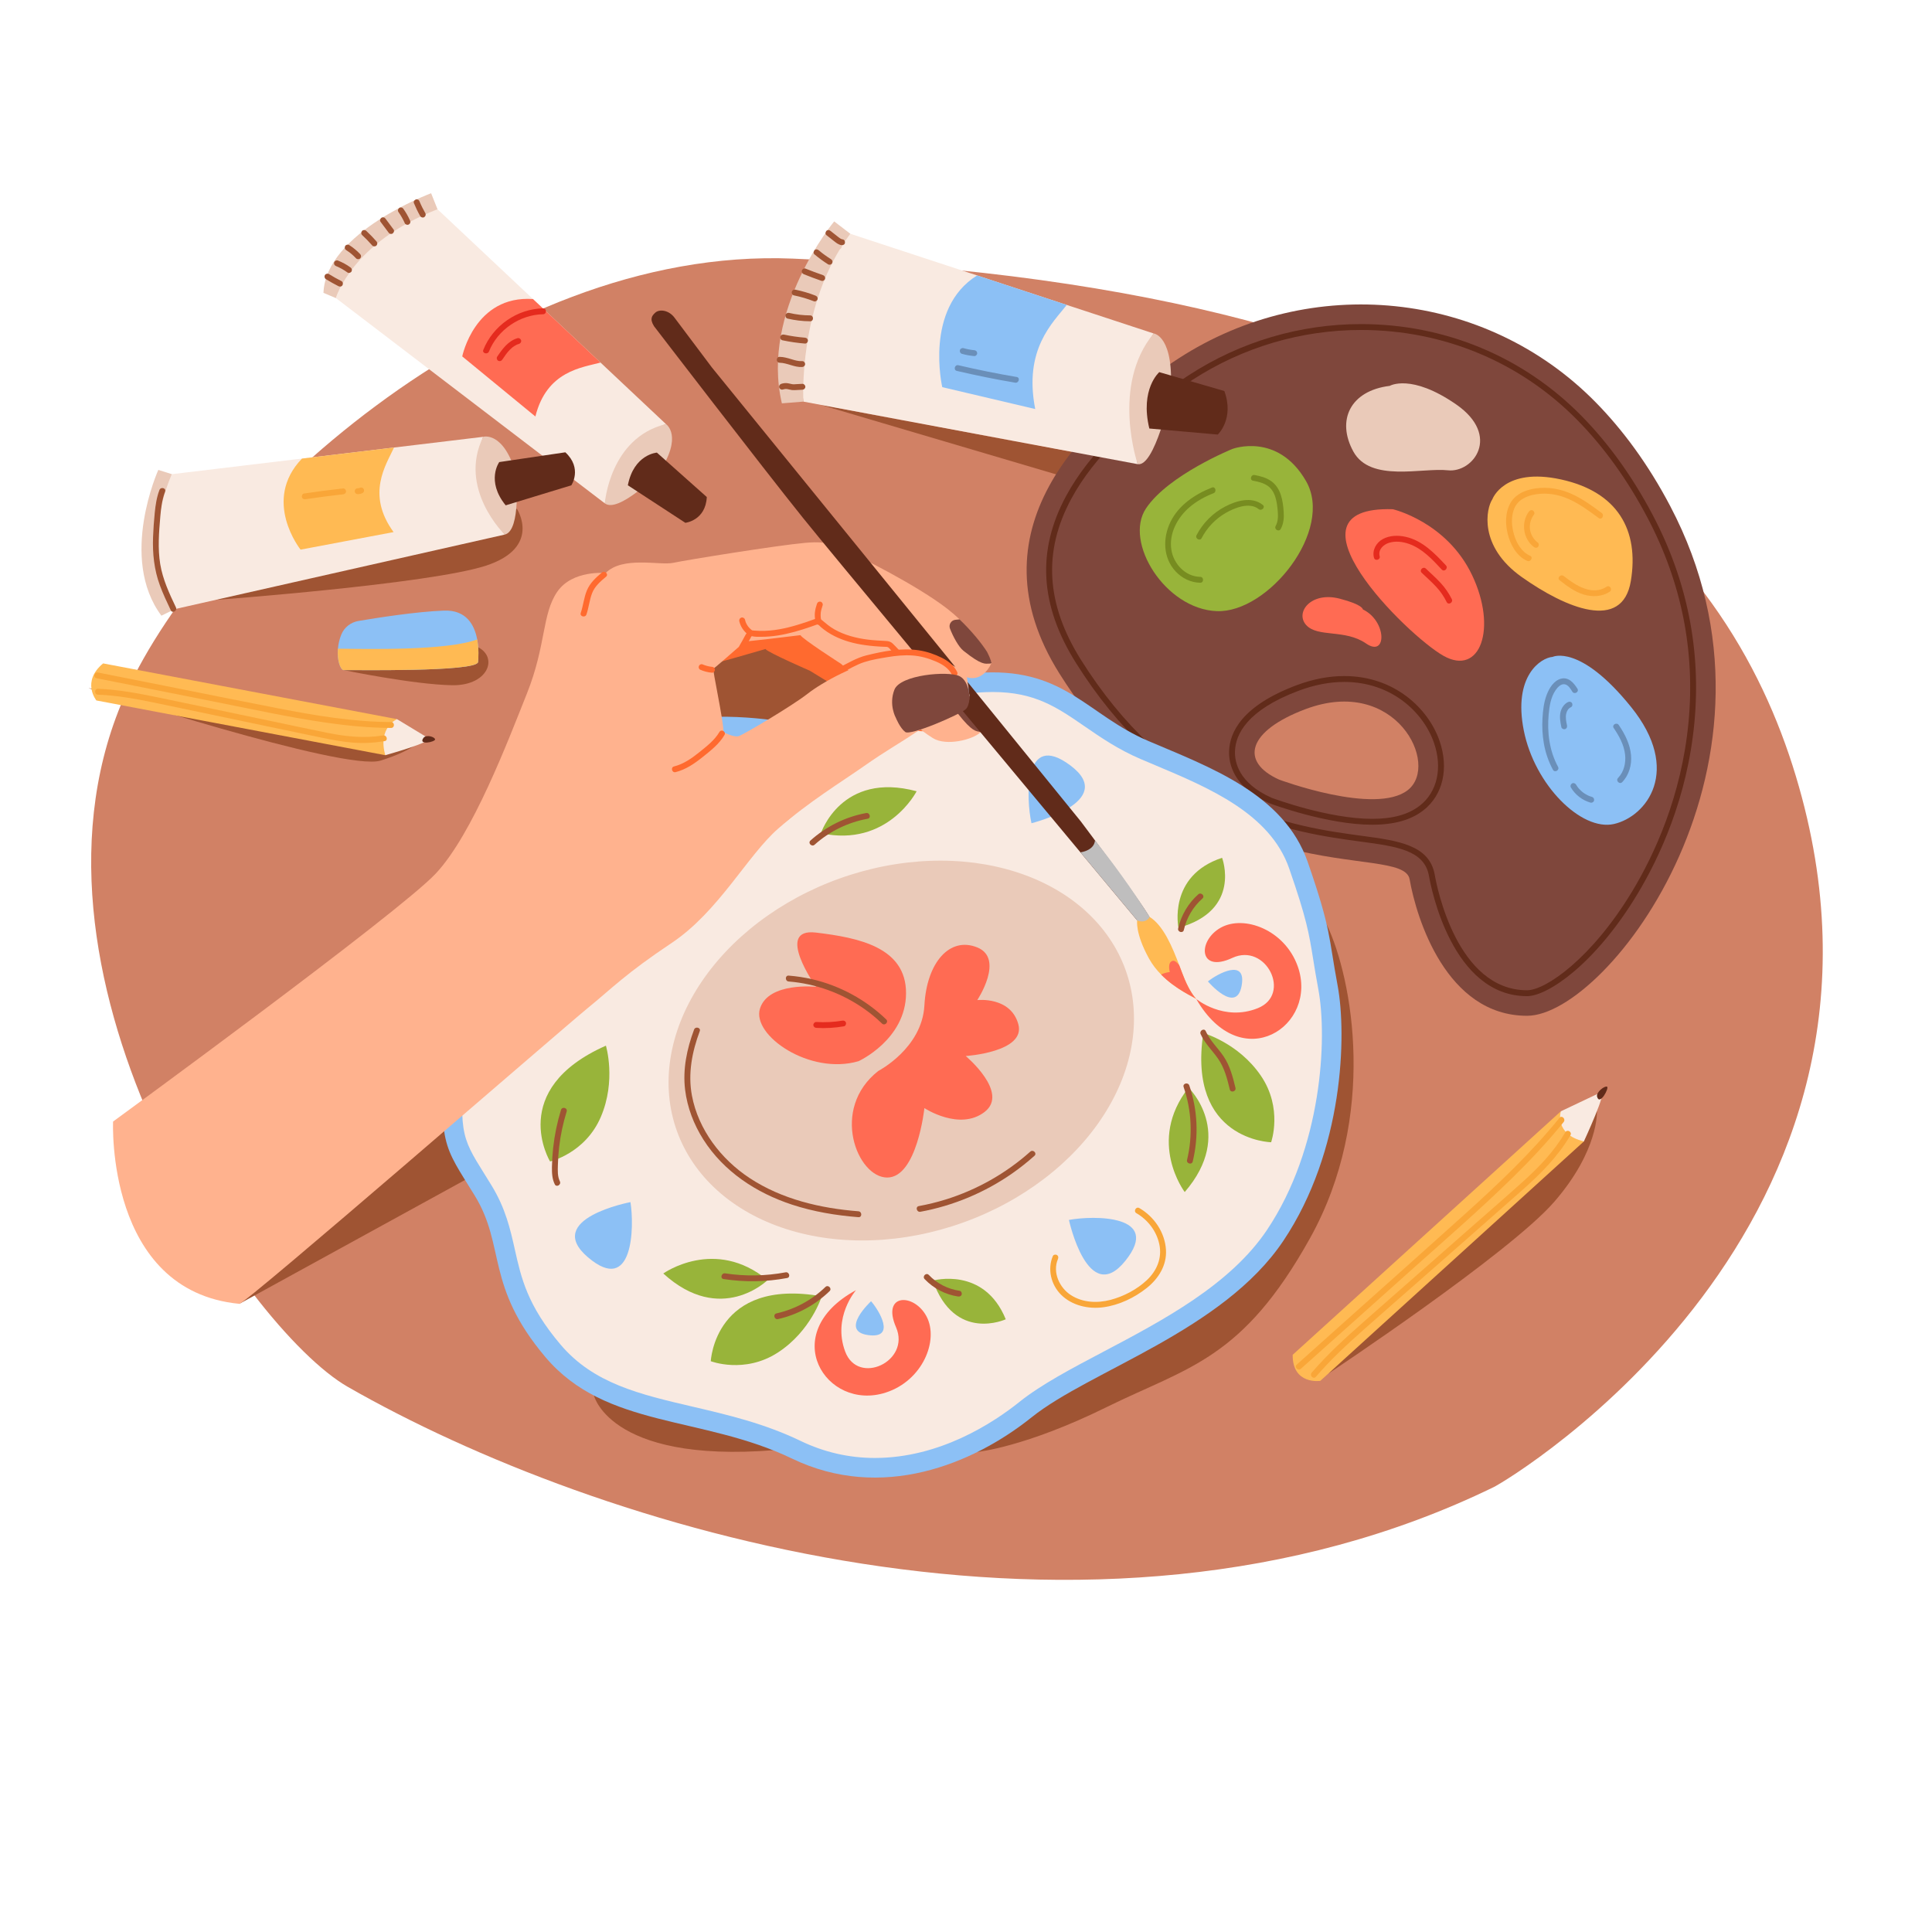 <svg xmlns="http://www.w3.org/2000/svg" xmlns:xlink="http://www.w3.org/1999/xlink" width="1080" zoomAndPan="magnify" viewBox="0 0 810 810" height="1080" preserveAspectRatio="xMidYMid meet" version="1.0"><path fill="#d18165" d="M 626.242 623.477 C 632.906 620.23 809.914 514.352 752.914 325.383 C 724.047 229.676 635.43 120.918 332.371 108.422 C 205.715 103.203 86.164 217.613 53.082 289.977 C 0.074 405.934 102.641 556.699 145.785 581.43 C 249.383 640.812 457.266 705.781 626.242 623.477 Z M 626.242 623.477 " fill-opacity="1" fill-rule="nonzero"/><path fill="#9f5433" d="M 281.758 285.055 C 281.281 283.949 296.863 263.566 318.125 266.496 C 339.387 269.426 354.895 286.988 354.23 290.125 C 353.566 293.266 326.258 313.945 319.832 315.812 C 313.406 317.684 298.203 309.496 296.328 304.594 C 294.453 299.691 281.758 285.055 281.758 285.055 Z M 281.758 285.055 " fill-opacity="1" fill-rule="nonzero"/><path fill="#9f5433" d="M 344.184 169.754 L 458.645 203.57 L 454.129 190.324 Z M 344.184 169.754 " fill-opacity="1" fill-rule="nonzero"/><path fill="#9f5433" d="M 100.332 546.637 L 212.875 484.879 L 186.602 446.168 Z M 100.332 546.637 " fill-opacity="1" fill-rule="nonzero"/><path fill="#9f5433" d="M 249.02 585.102 C 249.02 585.102 256.246 615.484 331.906 607.293 C 407.566 599.098 409.895 608.695 409.895 608.695 C 409.895 608.695 429.73 606.809 463.945 589.941 C 498.16 573.074 520.812 570.184 549.242 519.098 C 577.676 468.012 567.078 410.336 556.234 387.605 C 545.387 364.879 480.332 529.262 478.887 527.793 C 477.441 526.328 249.02 585.102 249.02 585.102 Z M 249.02 585.102 " fill-opacity="1" fill-rule="nonzero"/><path fill="#7f473c" d="M 700.227 212.141 C 690.879 194.383 680.25 180.129 669.035 168.703 C 622.824 121.625 549.496 114.402 494.117 150.277 C 453.27 176.738 406.727 222.84 444.168 282.379 C 504.613 378.504 588.148 352.395 590.992 368.66 C 593.84 384.93 606.348 425.934 640.289 425.871 C 674.219 425.809 756.316 318.68 700.227 212.141 Z M 536.285 326.859 C 519.664 319.383 523.055 306.441 547.32 297.316 C 585.148 283.094 603.82 320.535 590.254 331.234 C 576.688 341.922 536.285 326.859 536.285 326.859 Z M 536.285 326.859 " fill-opacity="1" fill-rule="nonzero"/><path fill="#612b1a" d="M 570.605 138.344 C 605.191 138.344 637.434 151.789 661.398 176.203 C 672.578 187.59 682.457 201.359 690.758 217.129 C 704.953 244.094 710.73 272.891 707.926 302.719 C 705.004 333.816 693.512 358.406 684.387 373.562 C 667.305 401.922 647.965 415.156 640.273 415.168 L 640.215 415.168 C 610.844 415.168 602.398 371.762 601.535 366.812 C 599.336 354.25 586.254 352.484 571.105 350.441 C 556.863 348.52 537.359 345.887 516.469 335.879 C 491.758 324.035 470.48 304.121 453.227 276.684 C 438.523 253.301 437.203 231.168 449.195 209.02 C 458.543 191.758 475.613 175.016 499.934 159.262 C 521.059 145.578 545.496 138.344 570.605 138.344 M 575.281 345.77 C 584.578 345.77 591.641 343.766 596.875 339.645 C 604.977 333.254 607.527 322.121 603.527 310.59 C 598.84 297.07 584.672 283.434 563.59 283.434 C 557.121 283.434 550.379 284.734 543.555 287.301 C 520.648 295.91 515.547 307.066 515.301 314.906 C 515.133 320.152 517.07 329.953 531.895 336.621 L 532.141 336.734 C 532.191 336.754 532.242 336.777 532.293 336.793 L 532.547 336.891 C 533.52 337.25 556.582 345.77 575.281 345.77 M 570.605 135.875 C 545.016 135.875 520.117 143.246 498.59 157.188 C 473.918 173.172 456.57 190.215 447.023 207.844 C 434.57 230.844 435.914 253.793 451.137 277.996 C 468.641 305.836 490.262 326.059 515.402 338.105 C 536.645 348.285 556.371 350.945 570.777 352.887 C 585.547 354.879 597.215 356.453 599.102 367.238 C 600.004 372.398 608.828 417.637 640.211 417.641 L 640.273 417.641 C 648.773 417.625 668.734 404.332 686.5 374.836 C 695.758 359.461 707.418 334.512 710.387 302.949 C 713.234 272.637 707.367 243.375 692.941 215.977 C 684.527 199.996 674.508 186.031 663.16 174.473 C 638.73 149.582 605.859 135.875 570.605 135.875 Z M 575.281 343.301 C 557.023 343.301 534.363 334.93 533.41 334.574 L 533.152 334.48 L 532.906 334.367 C 519.395 328.289 517.621 319.613 517.77 314.984 C 517.992 307.898 522.797 297.742 544.426 289.609 C 550.969 287.148 557.418 285.902 563.59 285.902 C 583.457 285.902 596.793 298.707 601.191 311.398 C 604.836 321.906 602.598 331.984 595.348 337.703 C 590.566 341.469 584.004 343.301 575.281 343.301 Z M 575.281 343.301 " fill-opacity="1" fill-rule="nonzero"/><path fill="#98b43a" d="M 516.695 188.219 C 516.695 188.219 535.613 181.051 547.535 201.648 C 559.457 222.246 531.699 257.105 510.09 256.219 C 488.484 255.336 471.074 227.219 480.461 213.156 C 489.844 199.094 516.695 188.219 516.695 188.219 Z M 516.695 188.219 " fill-opacity="1" fill-rule="nonzero"/><path fill="#eacab9" d="M 582.652 161.777 C 582.652 161.777 591.602 156.469 610.508 169.559 C 629.418 182.652 617.719 198.352 607.008 197.172 C 596.297 195.992 574.59 202.379 567.406 189.324 C 560.223 176.266 566.047 163.805 582.652 161.777 Z M 582.652 161.777 " fill-opacity="1" fill-rule="nonzero"/><path fill="#ffba53" d="M 625.695 209.289 C 625.695 209.289 630.586 195.797 654.418 201 C 678.25 206.199 687.277 222.266 683.734 243.605 C 680.195 264.945 656.445 254.961 638.055 241.965 C 619.66 228.969 623.137 213.031 625.695 209.289 Z M 625.695 209.289 " fill-opacity="1" fill-rule="nonzero"/><path fill="#8cc0f5" d="M 650.938 275.402 C 650.938 275.402 662.371 269.785 683.844 296.41 C 705.316 323.039 690.281 342.387 676.648 345.469 C 663.02 348.547 643.402 329.195 638.848 306.227 C 634.293 283.258 646.082 275.762 650.938 275.402 Z M 650.938 275.402 " fill-opacity="1" fill-rule="nonzero"/><path fill="#ff6b53" d="M 583.949 213.492 C 583.949 213.492 606.457 218.703 617.145 241.055 C 627.832 263.402 620.621 283.664 605.172 274.945 C 589.723 266.227 535.125 211.988 583.949 213.492 Z M 583.949 213.492 " fill-opacity="1" fill-rule="nonzero"/><path fill="#ff6b53" d="M 571.383 255.508 C 571.383 255.508 571.57 253.551 561.613 250.98 C 549.648 247.891 542.816 256.762 547.637 262.062 C 552.457 267.367 563.883 263.672 572.707 269.773 C 581.531 275.879 581.504 260.328 571.383 255.508 Z M 571.383 255.508 " fill-opacity="1" fill-rule="nonzero"/><path fill="#8cc0f5" d="M 328.523 302.613 C 328.523 302.613 378.641 283.367 412.695 281.965 C 446.75 280.566 456.066 299.812 481.449 310.66 C 506.828 321.508 538.312 332.707 548.27 361.402 C 558.23 390.098 556.945 392.547 560.801 413.191 C 564.656 433.84 563.371 482.391 538.07 520.184 C 512.77 557.977 457.113 574.512 432.535 594.195 C 407.957 613.879 369.645 629.629 332.059 611.52 C 294.469 593.41 253.988 598.922 228.691 569 C 203.391 539.082 212.066 522.547 199.055 501.289 C 186.043 480.031 183.152 480.031 187.488 436.727 C 191.824 393.422 251.367 313.445 273.066 304.973 C 294.766 296.504 328.523 302.613 328.523 302.613 Z M 328.523 302.613 " fill-opacity="1" fill-rule="nonzero"/><path fill="#f9eae1" d="M 366.777 611.258 C 355.969 611.258 345.488 608.852 335.633 604.102 C 320.379 596.754 305.125 593.191 290.375 589.746 C 268.066 584.535 248.801 580.035 234.977 563.684 C 221.094 547.27 218.547 535.906 215.852 523.875 C 213.953 515.406 211.988 506.652 206.074 496.992 C 204.965 495.176 203.926 493.512 202.957 491.961 C 193.238 476.398 191.988 474.398 195.68 437.547 C 197.457 419.785 210.496 391.711 230.559 362.441 C 250.031 334.035 268.535 315.582 276.062 312.645 C 282.645 310.074 291.836 308.715 302.641 308.715 C 315.859 308.715 326.949 310.695 327.059 310.715 L 329.324 311.125 L 331.473 310.297 C 331.965 310.109 380.746 291.52 413.035 290.191 C 414.09 290.148 415.141 290.125 416.16 290.125 C 433.828 290.125 443.094 296.508 454.824 304.582 C 461.383 309.098 468.812 314.215 478.211 318.23 C 480.184 319.074 482.191 319.918 484.223 320.773 C 506.852 330.293 532.504 341.086 540.492 364.102 C 547.832 385.246 548.801 391.266 550.562 402.191 C 551.125 405.691 551.766 409.66 552.707 414.703 C 556.594 435.508 554.195 481.297 531.23 515.605 C 515.793 538.668 487.527 553.574 462.59 566.727 C 449.148 573.816 436.453 580.508 427.387 587.77 C 416.438 596.543 394 611.258 366.777 611.258 Z M 366.777 611.258 " fill-opacity="1" fill-rule="nonzero"/><path fill="#ff6b53" d="M 299.02 362.602 C 299.02 362.602 302.668 347.996 291.246 337.633 C 279.824 327.273 264.898 346.609 276.977 356.477 C 289.055 366.344 276.82 372.785 267.645 366.336 C 258.465 359.883 256.781 341.758 268.215 330.203 C 286.797 311.418 320.406 331.219 299.02 362.602 Z M 299.02 362.602 " fill-opacity="1" fill-rule="nonzero"/><path fill="#98b43a" d="M 310.602 353.707 C 310.602 353.707 307.898 338.691 316.184 324.254 C 324.465 309.82 339.465 308.195 339.465 308.195 C 339.465 308.195 354.109 340.191 310.602 353.707 Z M 310.602 353.707 " fill-opacity="1" fill-rule="nonzero"/><path fill="#98b43a" d="M 344.184 349.324 C 344.184 349.324 352.734 323.254 384.301 331.738 C 384.301 331.738 372.188 355.418 344.184 349.324 Z M 344.184 349.324 " fill-opacity="1" fill-rule="nonzero"/><path fill="#98b43a" d="M 237.637 380.547 C 237.637 380.547 252.094 361.953 272.223 380.945 C 272.223 380.945 255.953 396.195 237.637 380.547 Z M 237.637 380.547 " fill-opacity="1" fill-rule="nonzero"/><path fill="#8cc0f5" d="M 432.449 345.145 C 432.449 345.145 468.82 336.039 448.867 320.992 C 428.914 305.949 430.219 335.055 432.449 345.145 Z M 432.449 345.145 " fill-opacity="1" fill-rule="nonzero"/><path fill="#ff6a2f" d="M 381.145 268.484 C 381.57 269.129 404.113 296.141 402.34 299.605 C 400.57 303.074 390.449 307.824 383.941 306.254 C 377.434 304.684 339.555 281.211 339.555 281.211 C 339.555 281.211 321.879 273.523 320.922 272.105 C 320.922 272.105 296.422 279.262 294.844 279.305 C 293.27 279.344 321.129 258.086 324.148 258.125 C 327.172 258.164 381.145 268.484 381.145 268.484 Z M 381.145 268.484 " fill-opacity="1" fill-rule="nonzero"/><path fill="#ffb28e" d="M 395.629 272.363 C 395.945 273.066 413.875 303.34 411.57 306.477 C 409.266 309.613 398.516 312.684 392.344 310.09 C 386.168 307.496 352.539 278.266 352.539 278.266 C 352.539 278.266 336.32 267.844 335.602 266.289 C 335.602 266.289 310.273 269.434 308.711 269.223 C 307.148 269.012 338.051 252.488 341.027 253.008 C 344.004 253.531 395.629 272.363 395.629 272.363 Z M 395.629 272.363 " fill-opacity="1" fill-rule="nonzero"/><path fill="#ffb28e" d="M 47.406 470.215 C 47.406 470.215 44.285 541.234 100.332 546.637 C 102.773 546.875 235.863 431.227 246.371 422.668 C 256.883 414.102 261.992 408.449 281.664 395.289 C 301.328 382.129 313.359 358.691 326.234 347.418 C 339.109 336.141 352.891 327.766 362.211 321.215 C 371.543 314.664 377.723 311.285 383.359 307.438 C 387.594 304.547 397.09 301.535 402.645 297.121 C 405.246 295.055 406.484 291.711 406.016 288.426 L 405.379 283.922 C 405.379 283.922 411.664 286.543 415.711 277.973 C 415.809 277.762 414.918 275.676 412.984 272.59 C 410.797 269.117 407.266 264.367 402.324 259.672 C 400.754 258.176 399.043 256.695 397.188 255.254 C 384.34 245.297 359.504 232.895 355.422 231.348 C 351.352 229.793 349.539 226.508 337.645 227.582 C 325.762 228.648 287.836 234.766 282.219 235.973 C 276.602 237.172 261.086 232.988 253.898 240.262 C 253.898 240.262 240.004 238.82 233.617 248.121 C 227.223 257.422 228.988 270.488 220.961 290.641 C 212.922 310.801 198.172 349.711 182.699 366.242 C 167.223 382.777 47.406 470.215 47.406 470.215 Z M 352.707 282.383 C 346.887 285.195 341.633 288.473 338.73 290.75 C 332.07 295.992 311.715 307.98 309.719 308.629 C 307.723 309.277 303.344 306.98 303.344 306.98 C 303.195 301.133 298.57 280.52 299.121 280.332 C 299.43 280.223 304.812 275.547 309.379 271.539 L 309.398 271.527 C 312.293 268.984 314.859 266.723 315.598 266.082 C 316.156 266.184 316.98 266.32 318.125 266.496 C 324.66 267.523 343.184 261.363 343.184 261.363 C 358.883 270.57 369.098 270.227 369.098 270.227 C 369.809 272.641 371.949 274.75 373.277 275.875 C 373.926 276.426 374.379 276.738 374.379 276.738 C 368.812 275.766 360.293 278.691 352.727 282.363 C 352.727 282.371 352.715 282.375 352.707 282.383 Z M 352.707 282.383 " fill-opacity="1" fill-rule="nonzero"/><path fill="#ff6a2f" d="M 342.52 253.121 C 342.113 254.301 341.801 255.488 341.656 256.73 C 341.512 257.965 341.629 259.195 341.859 260.41 C 341.977 261.047 342.777 261.469 343.379 261.273 C 344.055 261.055 344.367 260.438 344.238 259.754 C 344.207 259.594 344.184 259.43 344.152 259.27 C 344.133 259.117 344.129 259.109 344.148 259.242 C 344.141 259.184 344.133 259.125 344.125 259.07 C 344.094 258.789 344.074 258.508 344.062 258.227 C 344.047 257.727 344.074 257.23 344.125 256.73 C 344.145 256.586 344.141 256.594 344.121 256.746 C 344.129 256.691 344.141 256.641 344.148 256.586 C 344.168 256.465 344.188 256.344 344.215 256.219 C 344.262 255.969 344.32 255.719 344.383 255.473 C 344.527 254.898 344.707 254.336 344.898 253.777 C 345.109 253.164 344.66 252.398 344.039 252.258 C 343.352 252.102 342.742 252.465 342.52 253.121 Z M 342.52 253.121 " fill-opacity="1" fill-rule="nonzero"/><path fill="#ff6a2f" d="M 315.031 264.043 C 314.996 264.02 314.809 263.879 314.969 264 C 315.133 264.125 314.93 263.965 314.91 263.949 C 314.82 263.875 314.73 263.801 314.645 263.719 C 314.473 263.562 314.305 263.398 314.141 263.23 C 314.055 263.133 313.965 263.039 313.883 262.938 C 313.848 262.902 313.688 262.664 313.656 262.668 C 313.688 262.664 313.836 262.906 313.684 262.699 C 313.652 262.66 313.621 262.617 313.594 262.574 C 313.516 262.469 313.445 262.359 313.371 262.25 C 313.246 262.055 313.125 261.852 313.016 261.645 C 312.961 261.543 312.906 261.438 312.855 261.332 C 312.812 261.242 312.762 261.039 312.691 260.977 C 312.727 261.008 312.789 261.219 312.727 261.055 C 312.703 260.992 312.68 260.934 312.656 260.871 C 312.617 260.762 312.578 260.652 312.543 260.539 C 312.461 260.293 312.395 260.043 312.336 259.785 C 312.191 259.156 311.434 258.727 310.816 258.926 C 310.156 259.137 309.801 259.77 309.953 260.445 C 310.484 262.766 311.883 264.77 313.785 266.176 C 314.027 266.355 314.461 266.379 314.738 266.301 C 315.023 266.223 315.332 266 315.473 265.734 C 315.816 265.09 315.586 264.457 315.031 264.043 Z M 315.031 264.043 " fill-opacity="1" fill-rule="nonzero"/><path fill="#ff6a2f" d="M 298.492 279.562 C 298.254 279.543 298.016 279.52 297.777 279.484 C 297.887 279.5 297.996 279.516 298.105 279.531 C 297.496 279.445 296.891 279.324 296.301 279.156 C 296.016 279.078 295.734 278.988 295.457 278.891 C 295.309 278.836 295.156 278.781 295.008 278.723 C 294.977 278.711 294.785 278.641 294.785 278.633 C 294.836 278.652 294.883 278.676 294.934 278.695 C 294.883 278.672 294.836 278.652 294.785 278.629 C 294.469 278.492 294.18 278.41 293.832 278.508 C 293.547 278.586 293.238 278.805 293.098 279.074 C 292.945 279.359 292.867 279.707 292.973 280.023 C 293.062 280.312 293.25 280.637 293.539 280.762 C 295.129 281.461 296.762 281.887 298.492 282.035 C 299.137 282.09 299.758 281.426 299.727 280.797 C 299.695 280.082 299.184 279.621 298.492 279.562 Z M 298.492 279.562 " fill-opacity="1" fill-rule="nonzero"/><path fill="#ff6a2f" d="M 301.613 306.898 C 299.566 310.398 296.184 312.953 293.078 315.461 C 289.941 317.992 286.555 320.336 282.598 321.332 C 281.055 321.723 281.707 324.105 283.254 323.715 C 287.527 322.637 291.168 320.137 294.562 317.418 C 297.938 314.711 301.531 311.934 303.746 308.145 C 304.551 306.77 302.414 305.527 301.613 306.898 Z M 301.613 306.898 " fill-opacity="1" fill-rule="nonzero"/><path fill="#7f473c" d="M 400.465 259.867 C 398.727 260.094 397.656 261.895 398.281 263.535 C 399.512 266.742 401.832 271.156 403.926 272.832 C 411.766 279.105 413.066 278.242 414.98 278.215 C 415.395 278.211 415.711 277.973 415.711 277.973 C 415.711 277.973 415.422 276.367 413.855 273.344 C 411.668 269.867 407.266 264.367 402.324 259.672 C 401.711 259.715 401.074 259.785 400.465 259.867 Z M 400.465 259.867 " fill-opacity="1" fill-rule="nonzero"/><path fill="#7f473c" d="M 401.129 285.73 C 399.383 285.555 397.934 287.066 398.172 288.809 C 398.637 292.211 399.898 297.035 401.559 299.145 C 407.77 307.031 409.23 306.484 411.102 306.895 C 411.508 306.984 411.867 306.824 411.867 306.824 C 411.867 306.824 411.949 305.195 411.113 301.895 C 409.77 298.012 406.73 291.656 402.98 285.961 C 402.375 285.867 401.738 285.789 401.129 285.73 Z M 401.129 285.73 " fill-opacity="1" fill-rule="nonzero"/><path fill="#ff6a2f" d="M 252.348 240.043 C 249.797 242.184 247.363 244.406 246.055 247.543 C 244.797 250.562 244.543 253.875 243.484 256.961 C 242.969 258.465 245.352 259.113 245.867 257.617 C 246.863 254.711 247.125 251.598 248.227 248.723 C 249.348 245.793 251.75 243.754 254.094 241.789 C 255.312 240.77 253.559 239.027 252.348 240.043 Z M 252.348 240.043 " fill-opacity="1" fill-rule="nonzero"/><path fill="#ff6a2f" d="M 376.879 272.5 C 376.016 271.605 375.184 270.656 374.273 269.809 C 373.457 269.047 372.617 268.793 371.516 268.734 C 368.918 268.598 366.324 268.477 363.742 268.148 C 358.922 267.531 354.102 266.281 349.848 263.887 C 347.855 262.766 346.246 261.352 344.496 259.914 C 343.625 259.199 342.688 259.191 341.656 259.531 C 340.422 259.938 339.211 260.402 337.98 260.816 C 333.066 262.473 328.004 263.895 322.824 264.352 C 321.418 264.477 320.004 264.531 318.594 264.504 C 317.824 264.488 317.051 264.449 316.285 264.383 C 315.695 264.336 315.082 264.207 314.496 264.344 C 313.312 264.621 312.75 265.848 312.207 266.812 C 311.492 268.086 310.848 269.395 310.07 270.629 C 309.219 271.977 311.355 273.219 312.203 271.875 C 312.785 270.949 313.297 269.988 313.812 269.027 C 314.07 268.543 314.332 268.062 314.609 267.59 C 314.727 267.387 314.887 266.953 315.074 266.824 C 315.309 266.664 314.977 266.656 315.512 266.781 C 316.598 267.027 317.871 266.969 318.98 266.98 C 320.199 266.988 321.418 266.941 322.629 266.84 C 327.391 266.441 332.051 265.309 336.594 263.867 C 337.711 263.512 338.82 263.141 339.93 262.758 C 340.48 262.566 341.031 262.371 341.582 262.176 C 341.82 262.09 342.066 261.988 342.312 261.914 C 342.777 261.77 342.746 261.766 343.105 261.973 C 343.508 262.203 343.898 262.703 344.258 263.008 C 344.645 263.332 345.043 263.645 345.445 263.949 C 346.355 264.645 347.309 265.277 348.301 265.848 C 352.121 268.059 356.391 269.406 360.723 270.168 C 363.387 270.637 366.086 270.91 368.789 271.074 C 369.438 271.113 370.086 271.145 370.734 271.172 C 371.242 271.195 371.891 271.109 372.344 271.379 C 372.793 271.652 373.168 272.211 373.531 272.586 C 374.062 273.141 374.598 273.691 375.133 274.246 C 376.242 275.391 377.988 273.641 376.879 272.5 Z M 376.879 272.5 " fill-opacity="1" fill-rule="nonzero"/><path fill="#612b1a" d="M 298.488 154.082 L 400.496 279.613 C 395.328 276.148 388.059 274.605 383.59 273.957 C 361.551 247.414 342.68 224.625 336.73 217.223 C 319.68 196.016 274.18 136.734 274.18 136.734 C 272.211 133.543 273.488 132.25 274.699 131.113 C 276.395 129.523 280.453 129.895 282.922 133.359 C 288.117 140.27 293.301 147.176 298.488 154.082 Z M 298.488 154.082 " fill-opacity="1" fill-rule="nonzero"/><path fill="#612b1a" d="M 482.559 385.902 C 482.559 388.305 476.781 385.902 476.781 385.902 C 476.781 385.902 439.766 341.516 403.527 297.957 C 406.219 295.707 406.559 293.305 406.508 292.035 C 406.484 291.363 406.086 289.914 406.094 289.238 C 406.121 287.98 405.816 287.031 405.66 285.93 L 453.16 344.414 C 453.16 344.414 482.559 383.488 482.559 385.902 Z M 482.559 385.902 " fill-opacity="1" fill-rule="nonzero"/><path fill="#eacab9" d="M 471.949 406.793 C 472.371 407.977 472.758 409.168 473.102 410.375 C 473.449 411.582 473.758 412.801 474.027 414.027 C 474.297 415.258 474.527 416.496 474.719 417.746 C 474.91 418.996 475.062 420.254 475.176 421.52 C 475.289 422.785 475.363 424.055 475.398 425.336 C 475.434 426.613 475.434 427.898 475.391 429.191 C 475.348 430.48 475.266 431.773 475.145 433.07 C 475.023 434.367 474.863 435.668 474.664 436.969 C 474.465 438.27 474.227 439.574 473.949 440.875 C 473.672 442.18 473.355 443.48 473.004 444.781 C 472.652 446.082 472.258 447.383 471.828 448.68 C 471.398 449.973 470.934 451.266 470.43 452.555 C 469.926 453.844 469.383 455.125 468.805 456.402 C 468.227 457.68 467.613 458.949 466.961 460.211 C 466.312 461.473 465.625 462.727 464.906 463.969 C 464.184 465.215 463.43 466.449 462.637 467.676 C 461.848 468.898 461.023 470.113 460.168 471.312 C 459.309 472.516 458.418 473.703 457.496 474.875 C 456.574 476.051 455.621 477.211 454.637 478.359 C 453.648 479.504 452.637 480.633 451.59 481.746 C 450.543 482.863 449.469 483.957 448.363 485.039 C 447.262 486.117 446.129 487.18 444.973 488.223 C 443.812 489.262 442.629 490.285 441.414 491.289 C 440.203 492.293 438.969 493.273 437.707 494.234 C 436.445 495.195 435.16 496.133 433.855 497.051 C 432.547 497.965 431.219 498.859 429.867 499.73 C 428.516 500.598 427.145 501.445 425.754 502.266 C 424.363 503.086 422.953 503.883 421.523 504.652 C 420.098 505.426 418.652 506.168 417.191 506.887 C 415.73 507.605 414.254 508.297 412.762 508.961 C 411.27 509.625 409.766 510.262 408.25 510.867 C 406.734 511.477 405.203 512.055 403.664 512.605 C 402.125 513.156 400.574 513.68 399.016 514.172 C 397.457 514.664 395.891 515.125 394.316 515.559 C 392.742 515.988 391.164 516.391 389.578 516.762 C 387.992 517.137 386.406 517.477 384.812 517.785 C 383.219 518.094 381.625 518.375 380.027 518.621 C 378.434 518.867 376.836 519.086 375.238 519.27 C 373.645 519.453 372.051 519.605 370.457 519.727 C 368.867 519.848 367.277 519.938 365.691 519.992 C 364.109 520.051 362.531 520.074 360.957 520.066 C 359.387 520.062 357.82 520.023 356.262 519.949 C 354.707 519.879 353.16 519.777 351.621 519.641 C 350.082 519.508 348.555 519.34 347.043 519.145 C 345.527 518.945 344.023 518.715 342.535 518.453 C 341.047 518.191 339.574 517.902 338.117 517.578 C 336.656 517.254 335.215 516.898 333.793 516.516 C 332.367 516.129 330.961 515.715 329.574 515.27 C 328.188 514.824 326.82 514.348 325.473 513.844 C 324.125 513.34 322.801 512.805 321.496 512.242 C 320.191 511.676 318.914 511.086 317.656 510.465 C 316.398 509.844 315.168 509.195 313.961 508.52 C 312.754 507.844 311.574 507.141 310.422 506.41 C 309.266 505.684 308.141 504.926 307.043 504.145 C 305.945 503.363 304.875 502.555 303.836 501.723 C 302.793 500.891 301.785 500.035 300.805 499.156 C 299.824 498.273 298.879 497.371 297.961 496.445 C 297.047 495.52 296.16 494.57 295.309 493.602 C 294.461 492.629 293.641 491.641 292.859 490.629 C 292.074 489.617 291.324 488.586 290.609 487.535 C 289.895 486.484 289.215 485.414 288.574 484.328 C 287.93 483.238 287.32 482.137 286.75 481.016 C 286.18 479.895 285.645 478.758 285.148 477.605 C 284.648 476.453 284.191 475.285 283.77 474.105 C 283.344 472.922 282.961 471.73 282.613 470.523 C 282.27 469.316 281.961 468.098 281.691 466.871 C 281.422 465.641 281.191 464.402 281 463.152 C 280.809 461.902 280.656 460.645 280.543 459.379 C 280.426 458.113 280.352 456.844 280.316 455.562 C 280.281 454.285 280.285 453 280.328 451.707 C 280.371 450.418 280.453 449.125 280.574 447.828 C 280.695 446.531 280.855 445.23 281.055 443.93 C 281.254 442.629 281.492 441.324 281.77 440.023 C 282.043 438.719 282.359 437.418 282.715 436.117 C 283.066 434.816 283.457 433.516 283.887 432.219 C 284.316 430.922 284.785 429.633 285.289 428.344 C 285.793 427.055 286.332 425.773 286.91 424.496 C 287.488 423.219 288.105 421.949 288.754 420.688 C 289.406 419.426 290.09 418.172 290.812 416.93 C 291.531 415.684 292.289 414.449 293.078 413.223 C 293.871 412 294.691 410.785 295.551 409.586 C 296.406 408.383 297.297 407.195 298.219 406.02 C 299.141 404.848 300.098 403.688 301.082 402.539 C 302.066 401.395 303.082 400.266 304.129 399.152 C 305.172 398.035 306.25 396.941 307.352 395.859 C 308.457 394.781 309.586 393.719 310.746 392.676 C 311.906 391.637 313.09 390.613 314.301 389.609 C 315.512 388.605 316.75 387.625 318.012 386.664 C 319.27 385.703 320.555 384.766 321.863 383.848 C 323.172 382.934 324.5 382.039 325.852 381.168 C 327.203 380.301 328.574 379.453 329.965 378.633 C 331.355 377.812 332.766 377.016 334.191 376.246 C 335.621 375.473 337.066 374.73 338.527 374.012 C 339.988 373.293 341.465 372.602 342.953 371.938 C 344.445 371.273 345.949 370.637 347.469 370.031 C 348.984 369.422 350.512 368.844 352.055 368.293 C 353.594 367.742 355.141 367.219 356.699 366.727 C 358.258 366.234 359.824 365.773 361.398 365.34 C 362.973 364.91 364.555 364.508 366.137 364.137 C 367.723 363.762 369.312 363.422 370.906 363.113 C 372.496 362.805 374.094 362.523 375.688 362.277 C 377.285 362.031 378.883 361.812 380.477 361.629 C 382.074 361.445 383.668 361.293 385.258 361.172 C 386.852 361.051 388.441 360.961 390.023 360.906 C 391.609 360.848 393.188 360.824 394.758 360.832 C 396.332 360.836 397.898 360.875 399.453 360.949 C 401.012 361.02 402.559 361.121 404.098 361.258 C 405.633 361.391 407.16 361.559 408.676 361.754 C 410.191 361.953 411.691 362.184 413.18 362.445 C 414.668 362.703 416.145 362.996 417.602 363.32 C 419.059 363.645 420.5 364 421.926 364.383 C 423.352 364.77 424.758 365.184 426.145 365.629 C 427.531 366.074 428.898 366.551 430.246 367.055 C 431.594 367.559 432.918 368.094 434.223 368.656 C 435.523 369.223 436.805 369.812 438.062 370.434 C 439.316 371.055 440.547 371.703 441.754 372.379 C 442.961 373.055 444.141 373.758 445.297 374.484 C 446.449 375.215 447.578 375.973 448.676 376.754 C 449.773 377.535 450.844 378.344 451.883 379.176 C 452.922 380.008 453.934 380.863 454.91 381.742 C 455.891 382.625 456.84 383.527 457.754 384.453 C 458.672 385.379 459.555 386.328 460.406 387.297 C 461.258 388.27 462.074 389.258 462.859 390.27 C 463.645 391.281 464.391 392.312 465.105 393.363 C 465.82 394.414 466.5 395.484 467.145 396.57 C 467.789 397.66 468.395 398.762 468.969 399.883 C 469.539 401.004 470.074 402.141 470.57 403.293 C 471.066 404.445 471.527 405.613 471.949 406.793 Z M 471.949 406.793 " fill-opacity="1" fill-rule="nonzero"/><path fill="#ffba53" d="M 496.703 410.621 C 498.801 415.617 500.836 418.078 501.52 418.812 C 500.656 418.07 493.023 414.895 486.824 408.609 C 484.922 406.684 483.16 404.469 481.762 401.941 C 475.816 391.184 476.781 385.895 476.781 385.895 C 476.781 385.895 474.047 379.613 481.836 384.324 C 487.812 387.93 491.574 397.242 494.383 404.645 C 495.238 406.883 495.996 408.941 496.703 410.621 Z M 496.703 410.621 " fill-opacity="1" fill-rule="nonzero"/><path fill="#ffba53" d="M 501.75 419.027 C 501.727 419.008 501.668 418.953 501.586 418.871 C 501.676 418.953 501.727 419 501.75 419.027 Z M 501.75 419.027 " fill-opacity="1" fill-rule="nonzero"/><path fill="#bfbebe" d="M 476.777 385.898 C 476.992 385.996 479.031 386.871 480.773 385.762 C 481.418 385.352 481.797 384.809 482.012 384.434 C 478.43 378.82 474.52 373.02 470.25 367.086 C 466.504 361.875 462.77 356.965 459.086 352.34 C 459.004 352.949 458.848 353.727 458.359 354.453 C 457.609 355.574 456.086 356.828 452.984 357.355 Z M 476.777 385.898 " fill-opacity="1" fill-rule="nonzero"/><path fill="#f9eae1" d="M 476.98 194.598 L 336.824 168.379 C 336.824 168.379 331.117 129.672 356.512 98.016 L 402.68 113.188 L 447.246 127.844 L 483.672 139.812 C 483.672 139.812 469.695 158.738 476.98 194.598 Z M 476.98 194.598 " fill-opacity="1" fill-rule="nonzero"/><path fill="#eacab9" d="M 490.734 165.539 C 490.734 165.539 484.07 195.922 476.984 194.598 C 476.984 194.598 465.648 161.648 483.676 139.809 C 483.676 139.809 492.57 140.637 490.734 165.539 Z M 490.734 165.539 " fill-opacity="1" fill-rule="nonzero"/><path fill="#612b1a" d="M 486.035 156.02 C 486.035 156.02 477.867 163.043 481.863 179.656 L 510.559 182.191 C 510.559 182.191 517.594 175.621 513.312 163.941 Z M 486.035 156.02 " fill-opacity="1" fill-rule="nonzero"/><path fill="#8cc0f5" d="M 434.023 171.492 L 395.051 162.312 C 395.051 162.312 387.367 129.332 409.656 115.484 L 447.246 127.844 C 441.551 135.176 429.07 146.32 434.023 171.492 Z M 434.023 171.492 " fill-opacity="1" fill-rule="nonzero"/><path fill="#9f5433" d="M 90.32 251.523 C 90.32 251.523 180.105 244.875 203.719 237.164 C 227.332 229.453 216.707 213.309 216.707 213.309 Z M 90.32 251.523 " fill-opacity="1" fill-rule="nonzero"/><path fill="#f9eae1" d="M 253.566 211.027 L 140.832 124.977 C 140.832 124.977 149.848 96.398 183.43 87.734 L 218.203 120.434 L 251.77 152.004 L 279.203 177.801 C 279.203 177.801 260.176 183.57 253.566 211.027 Z M 253.566 211.027 " fill-opacity="1" fill-rule="nonzero"/><path fill="#eacab9" d="M 276.066 198.398 C 276.066 198.398 259.27 215.379 253.57 211.027 C 253.57 211.027 255.594 183.531 279.207 177.801 C 279.207 177.801 286.668 182.707 276.066 198.398 Z M 276.066 198.398 " fill-opacity="1" fill-rule="nonzero"/><path fill="#612b1a" d="M 275.406 189.758 C 275.406 189.758 265.746 190.438 263.227 203.461 L 287.332 219.191 C 287.332 219.191 295.84 218.258 296.328 208.383 Z M 275.406 189.758 " fill-opacity="1" fill-rule="nonzero"/><path fill="#ff6b53" d="M 224.461 174.613 L 193.797 149.426 C 193.797 149.426 199.02 123.695 223.457 125.375 L 251.77 152.004 C 244.152 154.105 229.242 155.422 224.461 174.613 Z M 224.461 174.613 " fill-opacity="1" fill-rule="nonzero"/><path fill="#f9eae1" d="M 211.609 224.125 L 73.277 255.375 C 73.277 255.375 57.145 230.121 72.051 198.801 L 119.445 193.113 L 165.195 187.629 L 202.582 183.141 C 202.582 183.141 194.797 201.438 211.609 224.125 Z M 211.609 224.125 " fill-opacity="1" fill-rule="nonzero"/><path fill="#eacab9" d="M 216.363 198.766 C 216.363 198.766 218.609 222.543 211.613 224.125 C 211.613 224.125 191.824 204.926 202.586 183.137 C 202.586 183.137 211.133 180.566 216.363 198.766 Z M 216.363 198.766 " fill-opacity="1" fill-rule="nonzero"/><path fill="#612b1a" d="M 209.312 193.727 C 209.312 193.727 203.637 201.574 212.008 211.863 L 239.539 203.469 C 239.539 203.469 244.285 196.344 237.023 189.633 Z M 209.312 193.727 " fill-opacity="1" fill-rule="nonzero"/><path fill="#ffba53" d="M 165.008 223.082 L 126.016 230.438 C 126.016 230.438 109.633 209.922 126.605 192.258 L 165.195 187.629 C 161.914 194.82 153.355 207.102 165.008 223.082 Z M 165.008 223.082 " fill-opacity="1" fill-rule="nonzero"/><path fill="#ff6b53" d="M 501.52 418.809 C 501.52 418.809 513.086 428.449 527.383 422.664 C 541.676 416.883 530.754 395.035 516.617 401.621 C 502.484 408.207 502 394.391 511.801 388.93 C 521.598 383.469 538.652 389.832 544.086 405.156 C 552.922 430.055 520.48 451.715 501.52 418.809 Z M 501.52 418.809 " fill-opacity="1" fill-rule="nonzero"/><path fill="#98b43a" d="M 504.492 433.105 C 504.492 433.105 519.188 437.203 528.586 450.938 C 537.984 464.672 532.922 478.891 532.922 478.891 C 532.922 478.891 497.742 478.168 504.492 433.105 Z M 504.492 433.105 " fill-opacity="1" fill-rule="nonzero"/><path fill="#98b43a" d="M 498.305 456 C 498.305 456 518.062 475.035 496.699 499.773 C 496.699 499.773 480.645 478.57 498.305 456 Z M 498.305 456 " fill-opacity="1" fill-rule="nonzero"/><path fill="#ff6b53" d="M 358.891 540.902 C 358.891 540.902 348.949 552.207 354.348 566.656 C 359.742 581.102 381.875 570.766 375.668 556.457 C 369.465 542.148 383.285 542.039 388.484 551.98 C 393.68 561.922 386.863 578.801 371.402 583.824 C 346.277 591.992 325.492 558.977 358.891 540.902 Z M 358.891 540.902 " fill-opacity="1" fill-rule="nonzero"/><path fill="#98b43a" d="M 344.52 543.492 C 344.52 543.492 340.031 558.074 326.051 567.102 C 312.07 576.129 297.996 570.691 297.996 570.691 C 297.996 570.691 299.66 535.543 344.52 543.492 Z M 344.52 543.492 " fill-opacity="1" fill-rule="nonzero"/><path fill="#98b43a" d="M 254.031 438.398 C 254.031 438.398 258.449 453.004 251.891 468.297 C 245.328 483.594 230.613 486.941 230.613 486.941 C 230.613 486.941 212.375 456.848 254.031 438.398 Z M 254.031 438.398 " fill-opacity="1" fill-rule="nonzero"/><path fill="#98b43a" d="M 321.805 536.695 C 321.805 536.695 302.246 555.941 278.09 533.918 C 278.09 533.918 299.715 518.438 321.805 536.695 Z M 321.805 536.695 " fill-opacity="1" fill-rule="nonzero"/><path fill="#98b43a" d="M 512.363 359.637 C 512.363 359.637 520.754 381.645 494.074 388.996 C 494.074 388.996 489.484 367.168 512.363 359.637 Z M 512.363 359.637 " fill-opacity="1" fill-rule="nonzero"/><path fill="#98b43a" d="M 421.664 553.113 C 421.664 553.113 400.293 563.008 391.113 536.898 C 391.113 536.898 412.57 530.809 421.664 553.113 Z M 421.664 553.113 " fill-opacity="1" fill-rule="nonzero"/><path fill="#ff6b53" d="M 368.215 449.012 C 368.215 449.012 386.586 439.523 387.559 421.523 C 388.531 403.523 398.172 392.516 409.727 397.211 C 421.277 401.906 409.727 419.293 409.727 419.293 C 409.727 419.293 423.703 417.676 426.938 429.398 C 430.172 441.125 404.883 442.742 404.883 442.742 C 404.883 442.742 423.301 458.105 412.789 466.195 C 402.277 474.281 387.559 464.578 387.559 464.578 C 387.559 464.578 384.488 493.688 371.953 493.688 C 359.422 493.688 347.898 464.98 368.215 449.012 Z M 368.215 449.012 " fill-opacity="1" fill-rule="nonzero"/><path fill="#ff6b53" d="M 359.949 444.906 C 359.949 444.906 379.77 435.867 379.863 416.461 C 379.957 397.055 359.773 393.109 342.121 390.988 C 324.469 388.867 342.121 413.73 342.121 413.73 C 342.121 413.73 322.188 411.609 318.629 422.828 C 315.066 434.051 339.504 450.918 359.949 444.906 Z M 359.949 444.906 " fill-opacity="1" fill-rule="nonzero"/><path fill="#9f5433" d="M 556.781 575.988 C 556.781 575.988 632.715 525.602 651.578 503.918 C 670.441 482.23 669.535 465.816 669.535 465.816 Z M 556.781 575.988 " fill-opacity="1" fill-rule="nonzero"/><path fill="#f9eae1" d="M 654.387 465.918 C 654.387 465.918 668.125 459.422 671.211 457.941 C 674.301 456.461 664.047 478.551 664.047 478.551 C 664.047 478.551 644.461 484.254 654.387 465.918 Z M 654.387 465.918 " fill-opacity="1" fill-rule="nonzero"/><path fill="#ffba53" d="M 541.965 568.008 L 654.387 465.918 C 654.387 465.918 651.402 475.469 664.047 478.551 L 553.535 578.938 C 553.535 578.938 541.836 580.699 541.965 568.008 Z M 541.965 568.008 " fill-opacity="1" fill-rule="nonzero"/><path fill="#612b1a" d="M 669.586 459.797 C 669.074 457.914 672.77 455.113 673.766 455.605 C 674.762 456.098 670.672 463.781 669.586 459.797 Z M 669.586 459.797 " fill-opacity="1" fill-rule="nonzero"/><path fill="#9f5433" d="M 144.148 280.949 C 144.148 280.949 173.199 286.965 189.426 287.285 C 205.648 287.605 209.504 274.113 198.582 270.578 C 187.656 267.043 144.148 280.949 144.148 280.949 Z M 144.148 280.949 " fill-opacity="1" fill-rule="nonzero"/><path fill="#8cc0f5" d="M 200.441 277.547 C 200.055 281.871 146.328 280.824 144.148 280.949 C 142.84 281.031 141.227 277.086 141.676 271.965 C 141.832 270.121 142.262 268.121 143.07 266.098 C 144.277 263.051 147.035 260.895 150.273 260.34 C 158.043 259.023 174.559 256.422 186.102 255.996 C 195.527 255.633 198.934 262.02 200.062 268.074 C 200.812 272.023 200.59 275.844 200.441 277.547 Z M 200.441 277.547 " fill-opacity="1" fill-rule="nonzero"/><path fill="#ffba53" d="M 200.441 277.547 C 200.055 281.871 146.328 280.824 144.148 280.949 C 142.84 281.031 141.227 277.086 141.676 271.965 C 154.312 272.098 187.352 272.855 200.062 268.074 C 200.812 272.023 200.59 275.844 200.441 277.547 Z M 200.441 277.547 " fill-opacity="1" fill-rule="nonzero"/><path fill="#eacab9" d="M 356.512 98.016 L 349.738 92.824 C 349.738 92.824 318.652 130.203 327.809 169.105 L 336.824 168.379 C 336.824 168.379 334.375 127.309 356.512 98.016 Z M 356.512 98.016 " fill-opacity="1" fill-rule="nonzero"/><path fill="#eacab9" d="M 183.43 87.734 L 180.75 81.016 C 180.75 81.016 136.574 97.402 135.613 122.785 L 140.832 124.977 C 140.832 124.977 147.398 101.684 183.43 87.734 Z M 183.43 87.734 " fill-opacity="1" fill-rule="nonzero"/><path fill="#eacab9" d="M 72.051 198.801 L 66.379 197.004 C 66.379 197.004 49.672 233.945 67.664 258.125 L 73.277 255.375 C 73.277 255.375 57.969 231.125 72.051 198.801 Z M 72.051 198.801 " fill-opacity="1" fill-rule="nonzero"/><path fill="#8cc0f5" d="M 365.195 545.547 C 365.195 545.547 351.793 557.984 363.855 559.723 C 375.914 561.465 368.52 549.332 365.195 545.547 Z M 365.195 545.547 " fill-opacity="1" fill-rule="nonzero"/><path fill="#8cc0f5" d="M 506.426 411.465 C 506.426 411.465 518.281 425.387 520.535 413.406 C 522.785 401.43 510.352 408.305 506.426 411.465 Z M 506.426 411.465 " fill-opacity="1" fill-rule="nonzero"/><path fill="#8cc0f5" d="M 264.324 503.992 C 264.324 503.992 227.484 510.965 246.527 527.148 C 265.57 543.332 265.965 514.199 264.324 503.992 Z M 264.324 503.992 " fill-opacity="1" fill-rule="nonzero"/><path fill="#8cc0f5" d="M 448.156 511.461 C 448.156 511.461 456.109 548.105 471.777 528.637 C 487.445 509.168 458.316 509.551 448.156 511.461 Z M 448.156 511.461 " fill-opacity="1" fill-rule="nonzero"/><path fill="#ff6b53" d="M 496.703 410.621 C 498.801 415.617 500.836 418.078 501.52 418.812 C 500.656 418.07 493.023 414.895 486.824 408.609 C 488.332 407.715 490.453 407.531 490.453 407.531 C 490.453 407.531 489.246 403.375 491.715 402.832 C 492.488 402.66 493.441 403.465 494.383 404.645 C 495.238 406.883 495.996 408.941 496.703 410.621 Z M 496.703 410.621 " fill-opacity="1" fill-rule="nonzero"/><path fill="#ff6b53" d="M 501.75 419.027 C 501.727 419.008 501.668 418.953 501.586 418.871 C 501.676 418.953 501.727 419 501.75 419.027 Z M 501.75 419.027 " fill-opacity="1" fill-rule="nonzero"/><path fill="#ff6a2f" d="M 401.301 281.758 C 400.016 279.047 397.578 277.145 394.949 275.82 C 391.926 274.301 388.586 273.16 385.238 272.648 C 377.957 271.535 370.297 273.023 363.223 274.773 C 359.129 275.789 355.383 278.09 351.641 279.973 C 350.223 280.688 351.473 282.82 352.887 282.105 C 355.949 280.562 359.031 278.664 362.297 277.602 C 365.48 276.57 368.918 276.031 372.211 275.48 C 375.633 274.91 379.121 274.57 382.59 274.816 C 385.938 275.055 389.211 275.984 392.289 277.297 C 395.094 278.492 397.82 280.16 399.168 283.004 C 399.844 284.441 401.977 283.188 401.301 281.758 Z M 401.301 281.758 " fill-opacity="1" fill-rule="nonzero"/><path fill="#7f473c" d="M 375.586 300.945 C 375.586 300.945 372.512 295.504 374.98 289.172 C 377.445 282.84 397.492 281.23 402.184 283.434 C 406.875 285.637 407.438 295.082 404.891 297.344 C 402.34 299.605 381.742 308.57 379.523 306.887 C 377.305 305.203 375.586 300.945 375.586 300.945 Z M 375.586 300.945 " fill-opacity="1" fill-rule="nonzero"/><path fill="#eacab9" d="M 346.477 100.094 C 347.93 101.449 349.383 102.809 350.84 104.164 C 351.309 104.605 352.121 104.668 352.586 104.164 C 353.023 103.684 353.09 102.887 352.586 102.418 C 351.129 101.062 349.676 99.703 348.223 98.348 C 347.75 97.906 346.938 97.844 346.477 98.348 C 346.039 98.824 345.973 99.621 346.477 100.094 Z M 346.477 100.094 " fill-opacity="1" fill-rule="nonzero"/><path fill="#9f5433" d="M 346.457 98.562 C 347.465 99.355 348.473 100.148 349.48 100.941 C 350.449 101.703 351.457 102.57 352.719 102.766 C 353.355 102.863 354.078 102.605 354.238 101.902 C 354.375 101.312 354.059 100.492 353.375 100.383 C 353.25 100.363 353.125 100.34 353.004 100.305 C 352.945 100.289 352.543 100.16 352.852 100.27 C 352.617 100.188 352.391 100.035 352.18 99.902 C 351.965 99.762 351.746 99.613 351.547 99.449 C 351.797 99.648 351.441 99.367 351.402 99.336 C 351.285 99.242 351.168 99.148 351.047 99.055 C 350.098 98.309 349.148 97.562 348.203 96.816 C 347.934 96.605 347.684 96.453 347.328 96.453 C 347.027 96.453 346.664 96.59 346.457 96.816 C 346.047 97.262 345.914 98.137 346.457 98.562 Z M 346.457 98.562 " fill-opacity="1" fill-rule="nonzero"/><path fill="#9f5433" d="M 341.477 106.652 C 343.285 108.168 345.188 109.566 347.184 110.824 C 347.73 111.168 348.566 110.957 348.871 110.379 C 349.195 109.77 349.016 109.059 348.43 108.691 C 347.492 108.098 346.57 107.477 345.676 106.824 C 345.453 106.664 345.234 106.5 345.016 106.336 C 344.906 106.254 344.797 106.172 344.691 106.09 C 344.668 106.074 344.496 105.941 344.613 106.031 C 344.727 106.121 344.555 105.984 344.535 105.969 C 344.09 105.621 343.652 105.27 343.223 104.906 C 342.727 104.492 341.953 104.387 341.477 104.906 C 341.055 105.363 340.945 106.211 341.477 106.652 Z M 341.477 106.652 " fill-opacity="1" fill-rule="nonzero"/><path fill="#9f5433" d="M 337.039 114.984 C 339.469 115.965 341.922 116.883 344.395 117.738 C 345.004 117.949 345.773 117.496 345.914 116.875 C 346.07 116.188 345.707 115.582 345.051 115.355 C 342.578 114.5 340.125 113.582 337.695 112.602 C 337.094 112.359 336.312 112.867 336.176 113.465 C 336.012 114.18 336.395 114.727 337.039 114.984 Z M 337.039 114.984 " fill-opacity="1" fill-rule="nonzero"/><path fill="#9f5433" d="M 332.84 123.832 C 335.711 124.422 338.523 125.254 341.25 126.324 C 341.871 126.566 342.605 126.055 342.77 125.461 C 342.961 124.762 342.531 124.184 341.906 123.941 C 339.18 122.871 336.367 122.039 333.496 121.453 C 332.844 121.32 332.164 121.641 331.977 122.316 C 331.809 122.926 332.184 123.699 332.84 123.832 Z M 332.84 123.832 " fill-opacity="1" fill-rule="nonzero"/><path fill="#9f5433" d="M 330.195 133.57 C 333.297 134.301 336.48 134.684 339.664 134.699 C 341.254 134.707 341.258 132.238 339.664 132.23 C 336.691 132.215 333.746 131.871 330.852 131.188 C 330.203 131.035 329.516 131.391 329.332 132.051 C 329.16 132.676 329.543 133.418 330.195 133.57 Z M 330.195 133.57 " fill-opacity="1" fill-rule="nonzero"/><path fill="#9f5433" d="M 328.016 142.664 C 331.137 143.328 334.305 143.785 337.488 144.039 C 338.152 144.094 338.723 143.434 338.723 142.805 C 338.723 142.094 338.156 141.621 337.488 141.57 C 334.52 141.336 331.582 140.902 328.672 140.281 C 328.02 140.141 327.336 140.473 327.152 141.145 C 326.984 141.758 327.359 142.523 328.016 142.664 Z M 328.016 142.664 " fill-opacity="1" fill-rule="nonzero"/><path fill="#9f5433" d="M 326.867 152.082 C 330.059 152.125 333.02 154.062 336.309 153.871 C 336.977 153.832 337.547 153.332 337.547 152.637 C 337.547 151.996 336.98 151.363 336.309 151.402 C 334.734 151.492 333.285 151.055 331.766 150.59 C 330.168 150.102 328.555 149.633 326.867 149.609 C 325.277 149.59 325.277 152.059 326.867 152.082 Z M 326.867 152.082 " fill-opacity="1" fill-rule="nonzero"/><path fill="#9f5433" d="M 328.199 163.305 C 328.789 163.113 329.383 163.031 329.934 163.105 C 330.656 163.195 331.344 163.457 332.074 163.539 C 332.758 163.613 333.449 163.551 334.133 163.516 C 334.891 163.477 335.652 163.438 336.41 163.398 C 337.074 163.363 337.645 162.855 337.645 162.164 C 337.645 161.52 337.078 160.895 336.41 160.926 C 335.652 160.965 334.891 161.004 334.133 161.043 C 333.473 161.078 332.684 161.168 332.098 161.062 C 331.328 160.926 330.598 160.68 329.812 160.625 C 329.051 160.574 328.262 160.688 327.539 160.926 C 326.906 161.133 326.496 161.777 326.68 162.445 C 326.848 163.066 327.562 163.516 328.199 163.305 Z M 328.199 163.305 " fill-opacity="1" fill-rule="nonzero"/><path fill="#9f5433" d="M 173.523 85.137 C 174.297 87.008 175.168 88.832 176.176 90.59 C 176.5 91.152 177.309 91.395 177.867 91.035 C 178.434 90.668 178.652 89.945 178.309 89.344 C 177.84 88.527 177.398 87.695 176.98 86.852 C 176.781 86.441 176.586 86.031 176.398 85.617 C 176.305 85.41 176.211 85.199 176.121 84.992 C 176.07 84.875 176.016 84.754 175.969 84.633 C 176.09 84.93 175.926 84.531 175.906 84.48 C 175.777 84.168 175.637 83.918 175.336 83.742 C 175.07 83.586 174.684 83.52 174.387 83.617 C 173.812 83.801 173.258 84.496 173.523 85.137 Z M 173.523 85.137 " fill-opacity="1" fill-rule="nonzero"/><path fill="#9f5433" d="M 167.016 88.832 C 168.082 90.34 168.996 91.953 169.746 93.645 C 169.863 93.91 170.219 94.137 170.484 94.211 C 170.777 94.293 171.172 94.258 171.434 94.086 C 171.699 93.918 171.93 93.664 172.004 93.348 C 172.082 93.004 172.02 92.719 171.879 92.398 C 171.129 90.707 170.215 89.094 169.148 87.586 C 168.961 87.316 168.734 87.105 168.41 87.016 C 168.113 86.934 167.723 86.973 167.457 87.141 C 166.938 87.477 166.617 88.266 167.016 88.832 Z M 167.016 88.832 " fill-opacity="1" fill-rule="nonzero"/><path fill="#9f5433" d="M 159.523 92.965 C 160.645 94.469 161.766 95.969 162.887 97.473 C 163.086 97.738 163.289 97.949 163.621 98.039 C 163.918 98.121 164.312 98.086 164.574 97.914 C 165.086 97.586 165.43 96.781 165.016 96.227 C 163.898 94.723 162.777 93.223 161.656 91.719 C 161.457 91.453 161.25 91.246 160.918 91.152 C 160.621 91.07 160.227 91.109 159.965 91.277 C 159.457 91.605 159.109 92.414 159.523 92.965 Z M 159.523 92.965 " fill-opacity="1" fill-rule="nonzero"/><path fill="#9f5433" d="M 151.816 98.539 C 153.309 99.934 154.73 101.402 156.082 102.938 C 156.512 103.426 157.398 103.406 157.828 102.938 C 158.305 102.418 158.285 101.711 157.828 101.191 C 156.477 99.656 155.055 98.188 153.562 96.793 C 153.09 96.352 152.277 96.289 151.816 96.793 C 151.375 97.27 151.312 98.066 151.816 98.539 Z M 151.816 98.539 " fill-opacity="1" fill-rule="nonzero"/><path fill="#9f5433" d="M 145.141 104.863 C 145.535 105.117 145.926 105.379 146.305 105.656 C 146.402 105.723 146.496 105.793 146.59 105.863 C 146.633 105.895 146.672 105.926 146.715 105.957 C 146.746 105.98 146.777 106.004 146.809 106.031 C 146.766 105.996 146.723 105.965 146.684 105.934 C 146.859 106.086 147.051 106.223 147.23 106.375 C 147.953 106.977 148.637 107.621 149.277 108.309 C 149.719 108.781 150.582 108.789 151.023 108.309 C 151.488 107.801 151.496 107.066 151.023 106.562 C 149.652 105.098 148.082 103.809 146.387 102.73 C 145.84 102.383 145 102.598 144.699 103.176 C 144.375 103.785 144.559 104.492 145.141 104.863 Z M 145.141 104.863 " fill-opacity="1" fill-rule="nonzero"/><path fill="#9f5433" d="M 140.941 111.586 C 141.051 111.629 141.164 111.676 141.273 111.719 C 141.402 111.773 141.387 111.766 141.23 111.699 C 141.285 111.723 141.34 111.746 141.395 111.773 C 141.617 111.867 141.836 111.969 142.051 112.07 C 142.473 112.273 142.891 112.484 143.297 112.711 C 144.125 113.172 144.922 113.688 145.688 114.246 C 146.211 114.633 147.09 114.352 147.379 113.805 C 147.719 113.16 147.492 112.523 146.934 112.117 C 145.289 110.906 143.492 109.953 141.598 109.203 C 141.316 109.094 140.895 109.184 140.645 109.328 C 140.391 109.477 140.145 109.77 140.078 110.066 C 139.914 110.777 140.297 111.328 140.941 111.586 Z M 140.941 111.586 " fill-opacity="1" fill-rule="nonzero"/><path fill="#9f5433" d="M 136.648 117.039 C 138.363 118.098 140.117 119.082 141.918 119.992 C 142.492 120.285 143.281 120.164 143.605 119.551 C 143.902 118.988 143.777 118.172 143.164 117.859 C 141.367 116.953 139.609 115.965 137.895 114.906 C 137.344 114.566 136.512 114.77 136.207 115.348 C 135.887 115.953 136.062 116.676 136.648 117.039 Z M 136.648 117.039 " fill-opacity="1" fill-rule="nonzero"/><path fill="#9f5433" d="M 66.84 205.449 C 65.672 208.543 65.188 211.816 64.871 215.094 C 64.543 218.465 64.285 221.852 64.168 225.238 C 63.922 232.129 64.629 238.863 67.016 245.363 C 68.336 248.961 69.977 252.426 71.617 255.883 C 72.297 257.32 74.43 256.066 73.75 254.637 C 70.984 248.82 68.238 242.926 67.18 236.52 C 66.098 229.945 66.645 223.188 67.207 216.59 C 67.508 213.023 67.949 209.473 69.219 206.105 C 69.781 204.617 67.395 203.973 66.84 205.449 Z M 66.84 205.449 " fill-opacity="1" fill-rule="nonzero"/><path fill="#f9a638" d="M 128.105 209.293 C 133.336 208.512 138.582 207.828 143.844 207.246 C 144.504 207.172 145.078 206.73 145.078 206.012 C 145.078 205.398 144.508 204.703 143.844 204.777 C 138.363 205.383 132.898 206.098 127.445 206.91 C 126.789 207.012 126.422 207.844 126.586 208.43 C 126.781 209.137 127.438 209.391 128.105 209.293 Z M 128.105 209.293 " fill-opacity="1" fill-rule="nonzero"/><path fill="#f9a638" d="M 149.957 207.176 C 150.086 207.18 150.219 207.176 150.352 207.164 C 150.578 207.141 150.805 207.113 151.027 207.062 C 151.375 206.988 151.711 206.848 152.027 206.691 C 152.172 206.613 152.285 206.508 152.375 206.375 C 152.484 206.254 152.559 206.113 152.594 205.953 C 152.645 205.789 152.652 205.625 152.617 205.461 C 152.609 205.297 152.562 205.145 152.469 205.004 C 152.301 204.738 152.047 204.508 151.734 204.434 C 151.625 204.422 151.512 204.406 151.402 204.391 C 151.18 204.391 150.973 204.449 150.781 204.559 C 150.727 204.586 150.672 204.613 150.613 204.637 C 150.711 204.594 150.812 204.555 150.91 204.512 C 150.656 204.617 150.395 204.688 150.125 204.727 C 150.234 204.711 150.344 204.695 150.453 204.68 C 150.289 204.703 150.121 204.711 149.957 204.703 C 149.785 204.699 149.629 204.734 149.48 204.812 C 149.328 204.859 149.195 204.945 149.082 205.066 C 148.961 205.18 148.879 205.312 148.828 205.465 C 148.75 205.609 148.715 205.77 148.723 205.941 C 148.734 206.258 148.84 206.59 149.082 206.812 C 149.328 207.039 149.617 207.164 149.957 207.176 Z M 149.957 207.176 " fill-opacity="1" fill-rule="nonzero"/><path fill="#e52b1e" d="M 205.012 147.336 C 208.641 138.266 217.969 131.93 227.703 131.746 C 229.289 131.719 229.293 129.246 227.703 129.277 C 216.777 129.484 206.68 136.562 202.629 146.68 C 202.039 148.152 204.426 148.793 205.012 147.336 Z M 205.012 147.336 " fill-opacity="1" fill-rule="nonzero"/><path fill="#e52b1e" d="M 210.57 150.805 C 211.59 149.281 212.512 147.895 213.785 146.605 C 214.074 146.316 214.375 146.035 214.688 145.773 C 214.754 145.719 214.82 145.664 214.887 145.609 C 215.211 145.348 214.805 145.664 214.996 145.523 C 215.168 145.395 215.344 145.273 215.523 145.156 C 215.867 144.934 216.223 144.73 216.586 144.551 C 216.613 144.539 216.887 144.414 216.793 144.457 C 216.707 144.492 217.004 144.371 217 144.375 C 217.203 144.297 217.406 144.23 217.613 144.172 C 218.23 143.988 218.684 143.293 218.473 142.652 C 218.27 142.023 217.617 141.594 216.953 141.789 C 213.035 142.941 210.605 146.328 208.438 149.559 C 208.078 150.094 208.316 150.949 208.879 151.246 C 209.504 151.574 210.184 151.379 210.57 150.805 Z M 210.57 150.805 " fill-opacity="1" fill-rule="nonzero"/><path fill="#6a8fb9" d="M 401.156 155.504 C 409.254 157.406 417.406 159.051 425.609 160.434 C 427.164 160.699 427.832 158.32 426.266 158.055 C 418.062 156.668 409.91 155.023 401.812 153.125 C 400.266 152.762 399.605 155.141 401.156 155.504 Z M 401.156 155.504 " fill-opacity="1" fill-rule="nonzero"/><path fill="#6a8fb9" d="M 403.305 148.352 C 404.992 148.824 406.719 149.125 408.461 149.289 C 409.105 149.348 409.723 148.676 409.695 148.051 C 409.664 147.332 409.152 146.883 408.461 146.816 C 408.246 146.797 408.031 146.777 407.816 146.75 C 407.723 146.742 407.633 146.73 407.539 146.719 C 407.223 146.68 407.816 146.758 407.5 146.715 C 407.102 146.656 406.703 146.594 406.309 146.52 C 405.52 146.371 404.734 146.188 403.961 145.973 C 403.34 145.797 402.59 146.184 402.441 146.832 C 402.293 147.488 402.637 148.168 403.305 148.352 Z M 403.305 148.352 " fill-opacity="1" fill-rule="nonzero"/><path fill="#9f5433" d="M 290.992 431.664 C 287.988 439.699 286.18 448.301 287.234 456.895 C 288.148 464.312 290.859 471.41 294.859 477.711 C 303.418 491.191 317.078 500.137 332.066 505.055 C 341.066 508.008 350.477 509.57 359.902 510.309 C 361.488 510.43 361.48 507.961 359.902 507.836 C 343.965 506.59 327.777 502.801 314.281 493.906 C 302.305 486.012 292.789 473.621 290.098 459.352 C 288.363 450.172 290.141 440.965 293.375 432.32 C 293.934 430.832 291.547 430.188 290.992 431.664 Z M 290.992 431.664 " fill-opacity="1" fill-rule="nonzero"/><path fill="#9f5433" d="M 385.879 508.039 C 399.656 505.508 412.883 499.98 424.371 491.961 C 427.625 489.688 430.742 487.215 433.703 484.57 C 434.895 483.512 433.141 481.77 431.957 482.824 C 421.738 491.949 409.562 498.832 396.477 502.895 C 392.785 504.043 389.023 504.961 385.223 505.656 C 383.66 505.945 384.324 508.324 385.879 508.039 Z M 385.879 508.039 " fill-opacity="1" fill-rule="nonzero"/><path fill="#9f5433" d="M 330.66 411.496 C 341.977 412.398 352.965 416.418 362.266 422.922 C 364.941 424.789 367.449 426.875 369.801 429.137 C 370.945 430.238 372.695 428.496 371.547 427.391 C 362.98 419.148 352.195 413.281 340.617 410.566 C 337.344 409.801 334.012 409.293 330.66 409.027 C 329.074 408.902 329.082 411.371 330.66 411.496 Z M 330.66 411.496 " fill-opacity="1" fill-rule="nonzero"/><path fill="#9f5433" d="M 496.242 455.746 C 499.605 465.57 500.125 476.207 497.676 486.305 C 497.305 487.852 499.684 488.508 500.059 486.961 C 502.605 476.453 502.125 465.324 498.621 455.09 C 498.109 453.594 495.723 454.234 496.242 455.746 Z M 496.242 455.746 " fill-opacity="1" fill-rule="nonzero"/><path fill="#9f5433" d="M 503.379 433.566 C 505.121 437.48 508.289 440.41 510.695 443.887 C 513.367 447.738 514.508 452.262 515.598 456.754 C 515.973 458.301 518.352 457.645 517.977 456.098 C 516.867 451.523 515.684 446.863 513.016 442.91 C 510.59 439.316 507.297 436.328 505.508 432.32 C 504.863 430.871 502.734 432.125 503.379 433.566 Z M 503.379 433.566 " fill-opacity="1" fill-rule="nonzero"/><path fill="#9f5433" d="M 235.195 465.332 C 233.602 470.539 232.504 475.875 231.906 481.285 C 231.613 483.934 231.449 486.598 231.406 489.262 C 231.371 491.766 231.469 494.242 232.59 496.527 C 233.289 497.953 235.422 496.703 234.723 495.281 C 233.699 493.195 233.84 490.742 233.895 488.48 C 233.953 485.945 234.129 483.418 234.422 480.898 C 235.004 475.844 236.086 470.852 237.578 465.988 C 238.047 464.465 235.664 463.816 235.195 465.332 Z M 235.195 465.332 " fill-opacity="1" fill-rule="nonzero"/><path fill="#9f5433" d="M 303.363 536.242 C 312.219 537.605 321.195 537.469 330.004 535.812 C 331.562 535.52 330.902 533.137 329.348 533.43 C 321.008 534.996 312.406 535.152 304.02 533.859 C 302.465 533.621 301.793 536 303.363 536.242 Z M 303.363 536.242 " fill-opacity="1" fill-rule="nonzero"/><path fill="#9f5433" d="M 326.184 553.035 C 334.312 551.199 341.824 547.113 347.805 541.316 C 348.949 540.207 347.199 538.461 346.059 539.57 C 340.367 545.082 333.254 548.91 325.527 550.652 C 323.98 551 324.633 553.383 326.184 553.035 Z M 326.184 553.035 " fill-opacity="1" fill-rule="nonzero"/><path fill="#9f5433" d="M 387.656 536.27 C 391.363 540.16 396.359 542.781 401.68 543.562 C 402.34 543.656 403.008 543.398 403.199 542.699 C 403.359 542.117 403 541.277 402.336 541.18 C 397.398 540.457 392.848 538.141 389.402 534.523 C 388.301 533.371 386.559 535.121 387.656 536.27 Z M 387.656 536.27 " fill-opacity="1" fill-rule="nonzero"/><path fill="#9f5433" d="M 341.523 354.152 C 347.777 348.527 355.512 344.773 363.777 343.258 C 365.34 342.973 364.676 340.59 363.121 340.875 C 354.438 342.469 346.336 346.508 339.777 352.406 C 338.594 353.469 340.344 355.211 341.523 354.152 Z M 341.523 354.152 " fill-opacity="1" fill-rule="nonzero"/><path fill="#9f5433" d="M 496.332 389.887 C 497.484 384.773 500.211 380.172 504.133 376.699 C 505.324 375.641 503.574 373.898 502.387 374.949 C 498.172 378.684 495.191 383.738 493.949 389.227 C 493.598 390.777 495.98 391.438 496.332 389.887 Z M 496.332 389.887 " fill-opacity="1" fill-rule="nonzero"/><path fill="#f9a638" d="M 545.418 573.852 C 560.586 560.281 575.758 546.711 590.93 533.141 C 605.398 520.191 620.129 507.473 634.004 493.879 C 641.598 486.438 648.887 478.68 655.57 470.41 C 656.559 469.184 654.824 467.426 653.824 468.66 C 641.949 483.359 628.191 496.363 614.188 509 C 599.293 522.445 584.285 535.773 569.328 549.152 C 560.777 556.805 552.223 564.453 543.672 572.105 C 542.484 573.168 544.234 574.91 545.418 573.852 Z M 545.418 573.852 " fill-opacity="1" fill-rule="nonzero"/><path fill="#f9a638" d="M 551.684 577.234 C 557.766 570.133 564.633 563.77 571.617 557.57 C 578.891 551.117 586.211 544.719 593.512 538.297 C 608.355 525.238 623.23 512.211 638.043 499.117 C 645.836 492.223 653.113 484.969 658.418 475.938 C 659.227 474.562 657.09 473.316 656.285 474.688 C 651.617 482.645 645.379 489.219 638.555 495.355 C 631.297 501.883 623.91 508.27 616.582 514.715 C 601.777 527.738 586.965 540.75 572.172 553.789 C 564.402 560.641 556.688 567.605 549.938 575.488 C 548.91 576.688 550.648 578.441 551.684 577.234 Z M 551.684 577.234 " fill-opacity="1" fill-rule="nonzero"/><path fill="#9f5433" d="M 37.109 288.504 C 37.188 288.523 144.477 323.602 159.566 318.879 C 174.652 314.16 177.512 309.344 177.512 309.344 Z M 37.109 288.504 " fill-opacity="1" fill-rule="nonzero"/><path fill="#f9eae1" d="M 166.441 301.504 C 166.441 301.504 177.172 308.02 179.598 309.477 C 182.027 310.93 161.547 316.621 161.547 316.621 C 161.547 316.621 148.82 305.152 166.441 301.504 Z M 166.441 301.504 " fill-opacity="1" fill-rule="nonzero"/><path fill="#ffba53" d="M 43.234 278.133 L 166.441 301.504 C 166.441 301.504 158.223 305.074 161.547 316.621 L 40.406 293.672 C 40.406 293.672 34 285.809 43.234 278.133 Z M 43.234 278.133 " fill-opacity="1" fill-rule="nonzero"/><path fill="#612b1a" d="M 177.543 309.367 C 178.68 307.824 182.328 308.934 182.41 309.996 C 182.492 311.059 175.137 312.641 177.543 309.367 Z M 177.543 309.367 " fill-opacity="1" fill-rule="nonzero"/><path fill="#f9a638" d="M 40.441 284.34 C 56.691 287.574 72.938 290.809 89.188 294.043 C 105.082 297.203 120.957 300.715 137.008 303.02 C 145.938 304.301 154.934 305.148 163.961 305.191 C 165.551 305.199 165.555 302.73 163.961 302.723 C 147.98 302.648 132.195 300.012 116.551 296.965 C 100.52 293.84 84.512 290.598 68.492 287.41 C 59.363 285.594 50.23 283.777 41.098 281.957 C 39.547 281.648 38.883 284.031 40.441 284.34 Z M 40.441 284.34 " fill-opacity="1" fill-rule="nonzero"/><path fill="#f9a638" d="M 41.078 291.246 C 48.973 291.551 56.75 292.953 64.477 294.543 C 72.344 296.16 80.195 297.828 88.055 299.477 C 103.762 302.762 119.457 306.098 135.172 309.34 C 139.438 310.219 143.734 311.023 148.086 311.355 C 152.5 311.691 156.91 311.441 161.277 310.715 C 162.84 310.457 162.176 308.074 160.621 308.332 C 152.801 309.637 145.102 308.82 137.387 307.273 C 129.582 305.711 121.801 304.023 114.012 302.391 C 98.371 299.113 82.73 295.824 67.086 292.566 C 58.504 290.777 49.859 289.113 41.078 288.773 C 39.488 288.715 39.488 291.184 41.078 291.246 Z M 41.078 291.246 " fill-opacity="1" fill-rule="nonzero"/><path fill="#f9a638" d="M 641.496 233.008 C 637.883 231.371 635.844 227.785 634.758 224.117 C 633.754 220.727 633.461 216.914 634.719 213.551 C 636.223 209.512 640.055 207.828 644.066 207.211 C 648.676 206.504 653.402 207.309 657.641 209.199 C 662.215 211.234 666.273 214.238 670.277 217.207 C 671.555 218.152 672.789 216.012 671.523 215.074 C 667.52 212.105 663.461 209.105 658.887 207.066 C 654.113 204.938 648.984 204.027 643.785 204.773 C 639.324 205.414 634.957 207.309 632.898 211.562 C 631.094 215.293 631.121 219.676 632.07 223.637 C 633.18 228.262 635.73 233.098 640.25 235.141 C 641.688 235.793 642.945 233.664 641.496 233.008 Z M 641.496 233.008 " fill-opacity="1" fill-rule="nonzero"/><path fill="#f9a638" d="M 644.793 227.566 C 643.055 226.215 641.84 224.324 641.477 222.133 C 641.102 219.863 641.785 217.562 643.133 215.73 C 643.527 215.191 643.223 214.352 642.691 214.039 C 642.062 213.672 641.395 213.945 641 214.484 C 637.617 219.086 638.527 225.805 643.047 229.312 C 643.574 229.719 644.281 229.824 644.793 229.312 C 645.219 228.887 645.324 227.977 644.793 227.566 Z M 644.793 227.566 " fill-opacity="1" fill-rule="nonzero"/><path fill="#f9a638" d="M 653.863 243.254 C 656.988 245.723 660.27 248.184 664.148 249.316 C 667.691 250.352 671.707 250.168 674.855 248.109 C 676.184 247.242 674.945 245.105 673.609 245.977 C 667.48 249.98 660.457 245.34 655.609 241.508 C 654.375 240.531 652.617 242.266 653.863 243.254 Z M 653.863 243.254 " fill-opacity="1" fill-rule="nonzero"/><path fill="#f9a638" d="M 441.414 526.605 C 439.055 532.156 440.66 538.691 444.922 542.883 C 449.508 547.391 456.285 548.902 462.52 548.082 C 469.129 547.215 475.625 544.105 480.812 539.969 C 485.734 536.043 489.242 530.449 488.836 523.969 C 488.387 516.703 483.91 510.109 477.68 506.492 C 476.305 505.691 475.059 507.824 476.434 508.625 C 481.25 511.422 484.863 516.137 486.039 521.613 C 487.297 527.453 485.008 532.793 480.754 536.77 C 476.594 540.656 471.082 543.523 465.598 544.973 C 460.074 546.43 453.969 546.16 449.051 543.027 C 444.184 539.926 441.172 533.434 443.547 527.855 C 443.809 527.234 443.727 526.539 443.102 526.164 C 442.586 525.855 441.672 525.992 441.414 526.605 Z M 441.414 526.605 " fill-opacity="1" fill-rule="nonzero"/><path fill="#6a8fb9" d="M 661.34 288.742 C 659.84 286.336 657.656 283.734 654.473 284.543 C 651.418 285.32 649.492 288.574 648.449 291.312 C 647.254 294.449 646.875 297.934 646.688 301.262 C 646.488 304.734 646.672 308.227 647.266 311.66 C 647.934 315.527 649.207 319.277 651.082 322.73 C 651.84 324.125 653.973 322.883 653.215 321.484 C 649.574 314.781 648.59 307.012 649.289 299.492 C 649.609 296.039 650.176 292.32 652.172 289.395 C 652.996 288.188 654.441 286.559 656.086 286.902 C 657.547 287.207 658.484 288.828 659.211 289.988 C 660.047 291.336 662.188 290.098 661.34 288.742 Z M 661.34 288.742 " fill-opacity="1" fill-rule="nonzero"/><path fill="#6a8fb9" d="M 658.605 330.168 C 660.422 333.223 663.387 335.512 666.797 336.5 C 667.418 336.68 668.168 336.281 668.316 335.637 C 668.465 334.977 668.117 334.312 667.453 334.117 C 667.086 334.012 666.723 333.891 666.367 333.754 C 666.352 333.746 666.008 333.605 666.234 333.703 C 666.164 333.672 666.094 333.641 666.023 333.609 C 665.852 333.531 665.68 333.449 665.508 333.359 C 665.168 333.188 664.832 332.996 664.508 332.793 C 664.348 332.691 664.188 332.586 664.031 332.477 C 663.934 332.414 663.84 332.348 663.75 332.277 C 663.727 332.262 663.488 332.082 663.598 332.168 C 663.703 332.25 663.445 332.043 663.453 332.051 C 663.379 331.988 663.305 331.926 663.234 331.863 C 663.086 331.742 662.945 331.613 662.805 331.48 C 662.523 331.223 662.258 330.945 662 330.66 C 661.875 330.52 661.75 330.375 661.629 330.227 C 661.578 330.164 661.465 330.023 661.57 330.16 C 661.512 330.082 661.457 330.008 661.402 329.93 C 661.164 329.605 660.945 329.266 660.738 328.922 C 660.41 328.367 659.613 328.113 659.051 328.477 C 658.492 328.84 658.254 329.574 658.605 330.168 Z M 658.605 330.168 " fill-opacity="1" fill-rule="nonzero"/><path fill="#6a8fb9" d="M 657.395 294.352 C 655.773 295.121 654.691 296.777 654.273 298.488 C 653.758 300.59 654.172 302.758 654.602 304.836 C 654.734 305.488 655.504 305.867 656.117 305.699 C 656.797 305.512 657.117 304.836 656.98 304.18 C 656.652 302.594 656.277 300.82 656.625 299.273 C 656.906 298.016 657.504 297.023 658.641 296.484 C 659.246 296.195 659.402 295.336 659.086 294.793 C 658.727 294.176 658 294.062 657.395 294.352 Z M 657.395 294.352 " fill-opacity="1" fill-rule="nonzero"/><path fill="#6a8fb9" d="M 680.121 327.91 C 682.988 324.934 684.176 320.703 683.82 316.633 C 683.414 311.992 681.254 307.773 678.684 303.969 C 677.801 302.66 675.66 303.895 676.551 305.215 C 678.805 308.547 680.863 312.254 681.32 316.32 C 681.715 319.836 680.879 323.562 678.375 326.16 C 677.273 327.309 679.016 329.055 680.121 327.91 Z M 680.121 327.91 " fill-opacity="1" fill-rule="nonzero"/><path fill="#778c20" d="M 508.113 204.402 C 501.012 207.203 494.156 211.77 490.723 218.824 C 487.441 225.566 487.574 233.852 492.863 239.543 C 495.535 242.422 499.25 244.258 503.199 244.32 C 504.789 244.348 504.789 241.879 503.199 241.852 C 496.988 241.75 492.016 236.418 491.098 230.496 C 490.031 223.621 493.676 216.953 498.77 212.594 C 501.707 210.078 505.184 208.199 508.773 206.785 C 510.234 206.207 509.598 203.816 508.113 204.402 Z M 508.113 204.402 " fill-opacity="1" fill-rule="nonzero"/><path fill="#778c20" d="M 525.344 201.539 C 527.418 201.922 529.543 202.41 531.332 203.582 C 533.023 204.695 534.074 206.445 534.676 208.348 C 535.27 210.219 535.523 212.184 535.688 214.137 C 535.867 216.309 535.902 218.574 534.82 220.531 C 534.051 221.926 536.184 223.172 536.953 221.777 C 538.195 219.531 538.367 216.992 538.184 214.477 C 538.008 212.102 537.727 209.656 536.961 207.391 C 536.219 205.195 534.996 203.223 533.117 201.828 C 531.047 200.293 528.496 199.621 526.004 199.156 C 524.449 198.867 523.781 201.246 525.344 201.539 Z M 525.344 201.539 " fill-opacity="1" fill-rule="nonzero"/><path fill="#778c20" d="M 503.793 225.605 C 506.094 221.191 509.605 217.512 513.93 215.031 C 517.598 212.926 523.848 210.355 527.68 213.43 C 528.91 214.414 530.668 212.68 529.426 211.684 C 524.801 207.973 518.23 209.953 513.504 212.449 C 508.473 215.105 504.289 219.316 501.664 224.359 C 500.93 225.77 503.059 227.02 503.793 225.605 Z M 503.793 225.605 " fill-opacity="1" fill-rule="nonzero"/><path fill="#e52b1e" d="M 578.434 233.184 C 577.695 230.465 579.984 228.297 582.387 227.566 C 585.102 226.734 588.051 227.102 590.695 228.023 C 596.328 229.988 600.512 234.543 604.473 238.797 C 605.559 239.965 607.301 238.215 606.219 237.051 C 601.504 231.988 596.344 226.625 589.324 225.062 C 586.188 224.367 582.668 224.43 579.781 225.988 C 576.984 227.5 575.188 230.664 576.051 233.84 C 576.465 235.371 578.852 234.723 578.434 233.184 Z M 578.434 233.184 " fill-opacity="1" fill-rule="nonzero"/><path fill="#e52b1e" d="M 596.055 240.141 C 598.109 242.102 600.258 244.004 602.191 246.086 C 603.945 247.977 605.387 250.117 606.535 252.426 C 607.246 253.848 609.375 252.598 608.668 251.18 C 607.461 248.754 605.914 246.5 604.086 244.5 C 602.121 242.352 599.906 240.406 597.801 238.395 C 596.652 237.297 594.902 239.039 596.055 240.141 Z M 596.055 240.141 " fill-opacity="1" fill-rule="nonzero"/><path fill="#e52b1e" d="M 342.234 430.941 C 346.109 431.18 349.984 430.945 353.812 430.289 C 354.469 430.176 354.836 429.367 354.672 428.77 C 354.48 428.074 353.812 427.797 353.156 427.91 C 349.551 428.523 345.883 428.695 342.234 428.469 C 341.57 428.43 341 429.066 341 429.707 C 341 430.41 341.566 430.898 342.234 430.941 Z M 342.234 430.941 " fill-opacity="1" fill-rule="nonzero"/></svg>